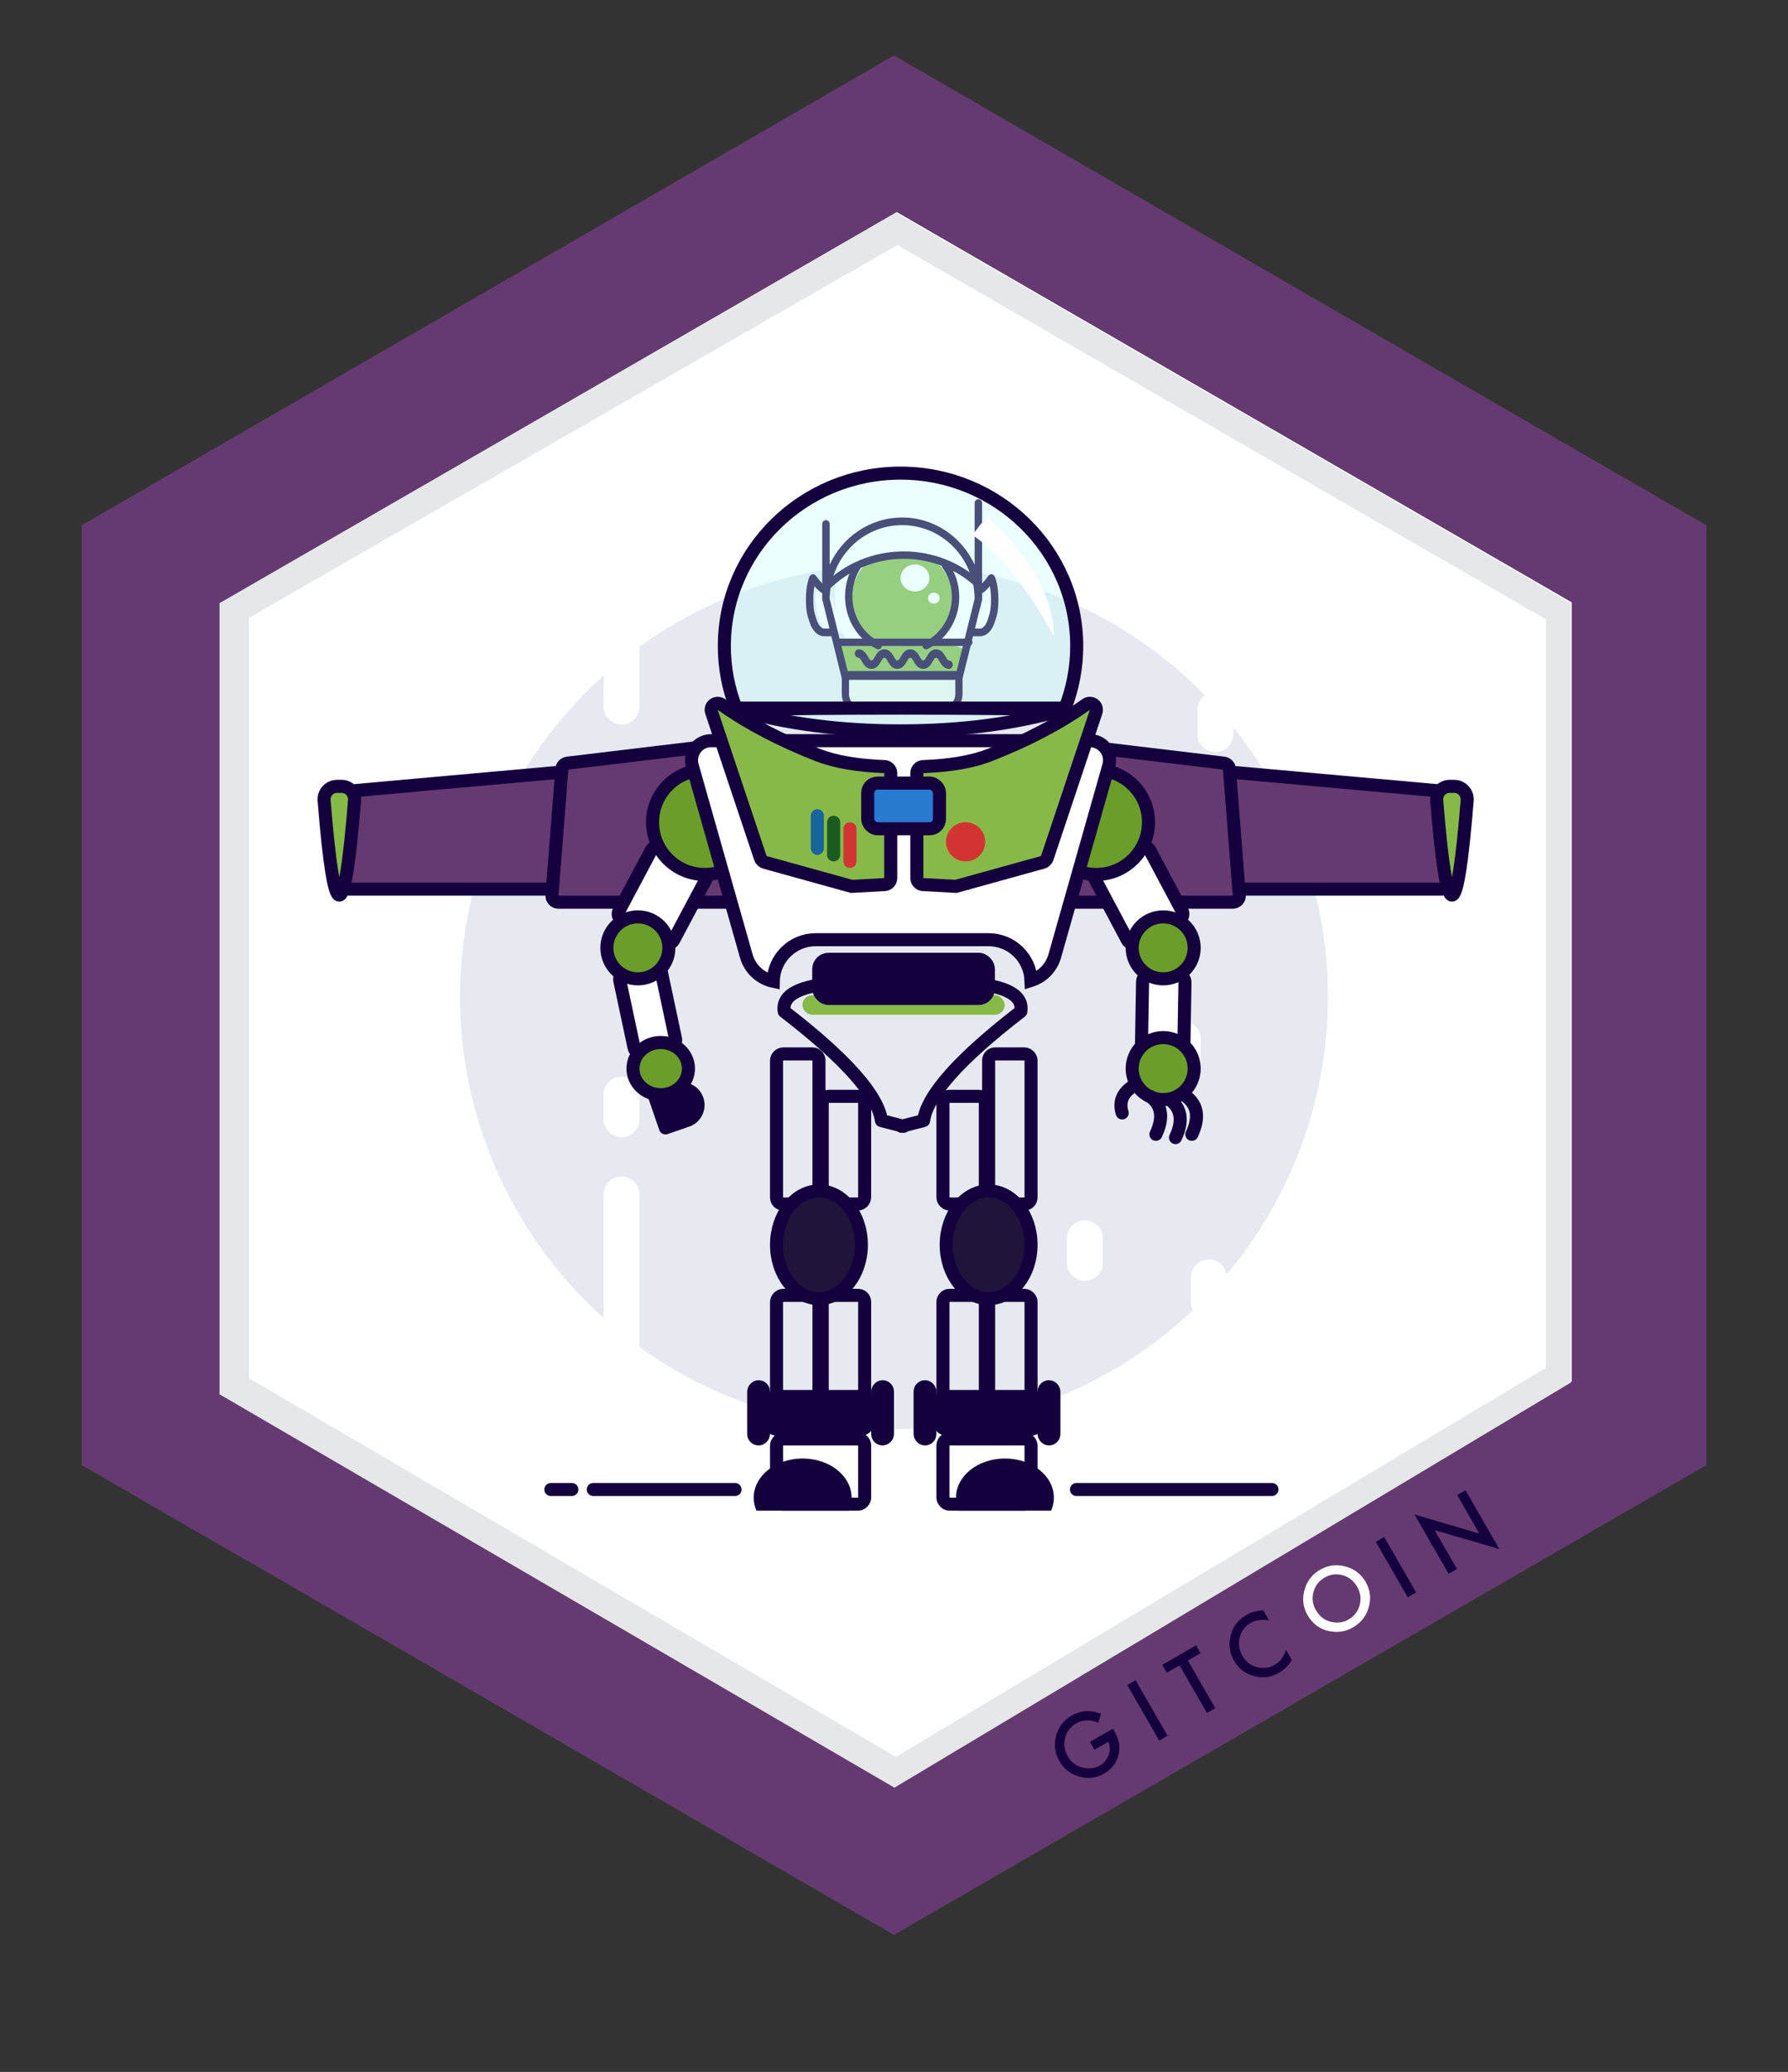 <?xml version="1.0" encoding="UTF-8"?>
<svg width="548px" height="635px" viewBox="0 0 548 635" version="1.1" xmlns="http://www.w3.org/2000/svg" xmlns:xlink="http://www.w3.org/1999/xlink">
    <rect x="0" y="0" width="548" height="635" fill="#333333" stroke="none"/>
    <!-- Generator: Sketch 55.1 (78136) - https://sketchapp.com -->
    <title>Buzz Lightyear Bot</title>
    <desc>Created with Sketch.</desc>
    <g id="Buzz-Lightyear-Bot" stroke="none" stroke-width="1" fill="none" fill-rule="evenodd">
        <g id="Group-2" transform="translate(25, 17)" fill-rule="nonzero">
            <polygon id="Path" fill="#653A71" points="498 144 498 432 249 576 49.89 460.8 48.991 460.35 1.13686838e-13 432 1.13686838e-13 144 249 0"></polygon>
            <path d="M309.065,516.839 L316.088,512.801 L316.408,513.353 C317.149,514.633 317.644,515.861 317.916,517.01 C318.139,518.093 318.135,519.233 317.894,520.43 C317.337,523.114 315.843,525.152 313.407,526.56 C311.028,527.928 308.5,528.244 305.814,527.502 C303.124,526.753 301.087,525.165 299.698,522.749 C298.278,520.281 297.936,517.694 298.673,514.98 C299.409,512.266 301.008,510.192 303.483,508.762 C304.811,507.999 306.209,507.556 307.672,507.434 C309.078,507.337 310.673,507.596 312.434,508.197 L311.611,511.007 C309.149,509.951 306.914,509.999 304.916,511.152 C303.111,512.187 301.963,513.673 301.459,515.624 C300.942,517.541 301.214,519.421 302.269,521.259 C303.356,523.158 304.929,524.324 306.993,524.767 C308.921,525.17 310.621,524.946 312.115,524.091 C313.372,523.368 314.257,522.294 314.774,520.864 C315.282,519.426 315.26,518.084 314.695,516.813 L310.45,519.255 L309.065,516.839 Z" id="Path" fill="#15003E"></path>
            <polygon id="Rectangle" fill="#15003E" transform="translate(326.666, 507.205) rotate(-29.947) translate(-326.666, -507.205) " points="325.189 497.393 328.149 497.392 328.142 517.016 325.183 517.017"></polygon>
            <polygon id="Path" fill="#15003E" points="339.077 491.916 347.468 506.517 344.909 507.99 336.514 493.398 332.606 495.647 331.217 493.236 341.583 487.264 342.968 489.675"></polygon>
            <path d="M362.22,476.587 L363.963,479.625 C361.764,479.235 359.871,479.498 358.289,480.41 C356.546,481.419 355.428,482.897 354.955,484.835 C354.469,486.777 354.749,488.654 355.788,490.46 C356.808,492.245 358.285,493.407 360.191,493.942 C362.101,494.472 363.924,494.236 365.681,493.231 C366.575,492.71 367.262,492.122 367.722,491.465 C367.99,491.114 368.244,490.71 368.476,490.241 C368.708,489.772 368.936,489.241 369.151,488.645 L370.934,491.745 C369.948,493.429 368.638,494.731 367.026,495.665 C364.598,497.064 362.04,497.401 359.35,496.7 C356.651,495.972 354.609,494.402 353.216,491.986 C351.972,489.82 351.586,487.474 352.037,484.953 C352.593,481.857 354.285,479.507 357.08,477.898 C358.605,477.017 360.318,476.578 362.22,476.587" id="Path" fill="#15003E"></path>
            <path d="M375.722,477.962 C374.347,475.568 374.044,473.006 374.806,470.284 C375.569,467.557 377.173,465.487 379.622,464.071 C382.045,462.68 384.621,462.352 387.346,463.084 C390.089,463.821 392.152,465.399 393.55,467.828 C394.952,470.271 395.281,472.853 394.509,475.563 C393.739,478.282 392.113,480.36 389.633,481.785 C387.438,483.056 385.028,483.42 382.408,482.912 C379.516,482.342 377.291,480.689 375.722,477.962 M378.32,476.501 C379.402,478.378 380.923,479.562 382.881,480.044 C384.831,480.531 386.632,480.303 388.279,479.356 C390.062,478.33 391.21,476.848 391.732,474.91 C392.236,472.954 391.982,471.082 390.943,469.293 C389.9,467.477 388.424,466.307 386.509,465.781 C384.595,465.237 382.746,465.478 380.971,466.504 C379.201,467.526 378.066,468.999 377.558,470.933 C377.041,472.857 377.295,474.712 378.32,476.501" id="Shape" fill="#FFFFFF"></path>
            <polygon id="Rectangle" fill="#15003E" transform="translate(402.845, 463.299) rotate(-29.967) translate(-402.845, -463.299) " points="401.368 453.49 404.328 453.489 404.322 473.108 401.362 473.109"></polygon>
            <polygon id="Path" fill="#15003E" points="418.984 465.332 408.535 447.161 428.399 453.002 421.6 441.176 424.158 439.702 434.542 457.755 414.694 451.945 421.547 463.854"></polygon>
            <polygon id="Path" fill="#FFFFFF" points="456.709 167.608 456.709 406.375 249.855 525.983 43 406.375 43 167.608 249.855 48"></polygon>
            <path d="M249.587,48.196 L42.283,167.855 L42.283,410.322 L249.138,530.881 L456.442,406.723 L456.442,167.855 L249.587,48.196 Z M448.797,402.225 L249.587,521.434 L51.277,405.374 L51.277,172.353 L250.037,58.093 L448.797,172.803 L448.797,402.225 Z" id="Shape" fill="#E6E7E8"></path>
        </g>
        <g id="Group-9" transform="translate(274, 301) scale(1, -1) translate(-274, -301) translate(141, 163.5)">
            <ellipse id="Oval" fill="#405D8A" opacity="0.13" cx="133" cy="133" rx="133" ry="132.5"></ellipse>
            <path d="M49.5,19.982 L49.5,72.41" id="Line-5" stroke="#FFFFFF" stroke-width="11" stroke-linecap="round" stroke-linejoin="round"></path>
            <path d="M49.5,221.982 L49.5,274.41" id="Line-5-Copy" stroke="#FFFFFF" stroke-width="11" stroke-linecap="round" stroke-linejoin="round"></path>
            <path d="M49.5,95.5 L49.5,103" id="Line-5-Copy-4" stroke="#FFFFFF" stroke-width="11" stroke-linecap="round" stroke-linejoin="round"></path>
            <path d="M203.5,182.5 L203.5,190" id="Line-5-Copy-5" stroke="#FFFFFF" stroke-width="11" stroke-linecap="round" stroke-linejoin="round"></path>
            <path d="M221.5,112.5 L221.5,120" id="Line-5-Copy-6" stroke="#FFFFFF" stroke-width="11" stroke-linecap="round" stroke-linejoin="round"></path>
            <path d="M191.5,51.5 L191.5,59" id="Line-5-Copy-7" stroke="#FFFFFF" stroke-width="11" stroke-linecap="round" stroke-linejoin="round"></path>
            <path d="M231.5,213.5 L231.5,221" id="Line-5-Copy-9" stroke="#FFFFFF" stroke-width="11" stroke-linecap="round" stroke-linejoin="round"></path>
            <path d="M229.5,39.5 L229.5,47" id="Line-5-Copy-8" stroke="#FFFFFF" stroke-width="11" stroke-linecap="round" stroke-linejoin="round"></path>
        </g>
        <g id="Group-6" transform="translate(99, 145)">
            <g id="Group-5" transform="translate(220, 83.5)" stroke="#15003E" stroke-linecap="round" stroke-width="4">
                <path d="M58.27,8.155 L123.588,14.02 C124.631,14.114 125.425,14.995 125.409,16.041 L125.029,42.029 C125.013,43.122 124.122,44 123.029,44 L50.53,44 C49.426,44 48.53,43.105 48.53,42 C48.53,41.844 48.548,41.689 48.584,41.538 L56.145,9.685 C56.375,8.718 57.28,8.066 58.27,8.155 Z" id="Rectangle-Copy-17" fill="#653A71"></path>
                <path d="M12.873,0.214 L56.045,5.386 C56.991,5.5 57.726,6.265 57.801,7.216 L60.831,45.844 C60.917,46.945 60.095,47.907 58.993,47.994 C58.941,47.998 58.889,48 58.837,48 L2.515,48 C1.41,48 0.515,47.105 0.515,46 C0.515,45.848 0.532,45.697 0.566,45.55 L10.687,1.749 C10.917,0.754 11.859,0.092 12.873,0.214 Z" id="Rectangle" fill="#653A71"></path>
                <path d="M125.323,12.5 L126.679,12.5 C128.888,12.5 130.679,14.291 130.679,16.5 C130.679,16.607 130.674,16.713 130.666,16.82 C129.116,36.162 127.563,45.833 126.008,45.833 C124.452,45.833 122.895,36.163 121.336,16.821 C121.159,14.619 122.8,12.69 125.002,12.513 C125.109,12.504 125.216,12.5 125.323,12.5 Z" id="Rectangle-Copy-5" fill="#87B949"></path>
            </g>
            <g id="Group-5-Copy" transform="translate(65.5, 107.5) scale(-1, 1) translate(-65.5, -107.5) translate(0, 83.5)" stroke="#15003E" stroke-linecap="round" stroke-width="4">
                <path d="M58.27,8.155 L123.588,14.02 C124.631,14.114 125.425,14.995 125.409,16.041 L125.029,42.029 C125.013,43.122 124.122,44 123.029,44 L50.53,44 C49.426,44 48.53,43.105 48.53,42 C48.53,41.844 48.548,41.689 48.584,41.538 L56.145,9.685 C56.375,8.718 57.28,8.066 58.27,8.155 Z" id="Rectangle-Copy-17" fill="#653A71"></path>
                <path d="M12.873,0.214 L56.045,5.386 C56.991,5.5 57.726,6.265 57.801,7.216 L60.831,45.844 C60.917,46.945 60.095,47.907 58.993,47.994 C58.941,47.998 58.889,48 58.837,48 L2.515,48 C1.41,48 0.515,47.105 0.515,46 C0.515,45.848 0.532,45.697 0.566,45.55 L10.687,1.749 C10.917,0.754 11.859,0.092 12.873,0.214 Z" id="Rectangle" fill="#653A71"></path>
                <path d="M125.323,12.5 L126.679,12.5 C128.888,12.5 130.679,14.291 130.679,16.5 C130.679,16.607 130.674,16.713 130.666,16.82 C129.116,36.162 127.563,45.833 126.008,45.833 C124.452,45.833 122.895,36.163 121.336,16.821 C121.159,14.619 122.8,12.69 125.002,12.513 C125.109,12.504 125.216,12.5 125.323,12.5 Z" id="Rectangle-Copy-5" fill="#87B949"></path>
            </g>
            <g id="Group-4" transform="translate(183, 178)">
                <rect id="Rectangle" stroke="#15003E" stroke-width="4" stroke-linecap="round" x="7" y="13" width="13" height="33" rx="2"></rect>
                <rect id="Rectangle-Copy-2" stroke="#15003E" stroke-width="4" stroke-linecap="round" x="21" y="0" width="13" height="46" rx="2"></rect>
                <rect id="Rectangle-Copy-4" stroke="#15003E" stroke-width="4" stroke-linecap="round" x="7" y="74" width="13" height="33" rx="2"></rect>
                <rect id="Rectangle-Copy-3" stroke="#15003E" stroke-width="4" stroke-linecap="round" x="21" y="74" width="13" height="33" rx="2"></rect>
                <rect id="Rectangle-Copy-7" stroke="#15003E" stroke-width="4" stroke-linecap="round" x="7" y="118" width="27" height="20" rx="2"></rect>
                <path d="M11.854,140 C11.301,138.749 11,137.403 11,136 C11,129.373 17.716,124 26,124 C34.284,124 41,129.373 41,136 C41,137.403 40.699,138.749 40.146,140 L11.854,140 Z" id="Combined-Shape" fill="#15003E"></path>
                <ellipse id="Oval" stroke="#15003E" stroke-width="4" fill="#20143B" stroke-linecap="round" cx="21" cy="58.5" rx="13" ry="16.5"></ellipse>
                <rect id="Rectangle" stroke="#15003E" stroke-width="4" fill="#15003E" stroke-linecap="round" x="6" y="105" width="30" height="10" rx="2"></rect>
                <rect id="Rectangle-Copy-5" stroke="#15003E" stroke-width="4" fill="#15003E" stroke-linecap="round" x="38" y="102" width="3" height="16" rx="1.5"></rect>
                <rect id="Rectangle-Copy-6" stroke="#15003E" stroke-width="4" fill="#15003E" stroke-linecap="round" x="0" y="102" width="3" height="16" rx="1.5"></rect>
            </g>
            <g id="Group" transform="translate(152.5, 248) scale(-1, 1) translate(-152.5, -248) translate(132, 178)">
                <rect id="Rectangle-Copy-15" stroke="#15003E" stroke-width="4" stroke-linecap="round" x="7" y="13" width="13" height="33" rx="2"></rect>
                <rect id="Rectangle-Copy-14" stroke="#15003E" stroke-width="4" stroke-linecap="round" x="21" y="0" width="13" height="46" rx="2"></rect>
                <rect id="Rectangle-Copy-13" stroke="#15003E" stroke-width="4" stroke-linecap="round" x="7" y="74" width="13" height="33" rx="2"></rect>
                <rect id="Rectangle-Copy-12" stroke="#15003E" stroke-width="4" stroke-linecap="round" x="21" y="74" width="13" height="33" rx="2"></rect>
                <rect id="Rectangle-Copy-11" stroke="#15003E" stroke-width="4" stroke-linecap="round" x="7" y="118" width="27" height="20" rx="2"></rect>
                <path d="M11.854,140 C11.301,138.749 11,137.403 11,136 C11,129.373 17.716,124 26,124 C34.284,124 41,129.373 41,136 C41,137.403 40.699,138.749 40.146,140 L11.854,140 Z" id="Combined-Shape-Copy" fill="#15003E"></path>
                <ellipse id="Oval-Copy" stroke="#15003E" stroke-width="4" fill="#20143B" stroke-linecap="round" cx="21" cy="58.5" rx="13" ry="16.5"></ellipse>
                <rect id="Rectangle-Copy-10" stroke="#15003E" stroke-width="4" fill="#15003E" stroke-linecap="round" x="6" y="105" width="30" height="10" rx="2"></rect>
                <rect id="Rectangle-Copy-9" stroke="#15003E" stroke-width="4" fill="#15003E" stroke-linecap="round" x="38" y="102" width="3" height="16" rx="1.5"></rect>
                <rect id="Rectangle-Copy-8" stroke="#15003E" stroke-width="4" fill="#15003E" stroke-linecap="round" x="0" y="102" width="3" height="16" rx="1.5"></rect>
            </g>
            <g id="Group-2-Copy" transform="translate(110, 147.5) scale(-1, 1) translate(-110, -147.5) translate(87, 91)">
                <path d="M16.495,30.866 L29.739,23.824 C30.714,23.305 31.925,23.675 32.444,24.651 L42.303,43.193 C42.821,44.168 42.451,45.379 41.476,45.898 L28.232,52.94 C27.256,53.458 26.045,53.088 25.527,52.113 L15.668,33.571 C15.149,32.595 15.52,31.384 16.495,30.866 Z" id="Rectangle-Copy-2" stroke="#15003E" stroke-width="4" fill="#FFFFFF" stroke-linecap="round"></path>
                <path d="M29.219,60.871 L38.218,61.028 C39.322,61.047 40.202,61.958 40.183,63.063 L39.816,84.059 C39.797,85.164 38.886,86.044 37.782,86.024 L28.783,85.867 C27.679,85.848 26.799,84.937 26.818,83.833 L27.185,62.836 C27.204,61.731 28.115,60.852 29.219,60.871 Z" id="Rectangle-Copy-16" stroke="#15003E" stroke-width="4" fill="#FFFFFF" stroke-linecap="round" transform="translate(33.5, 73.448) rotate(11) translate(-33.5, -73.448) "></path>
                <circle id="Oval" stroke="#15003E" stroke-width="4" fill="#6A9E29" stroke-linecap="round" cx="16" cy="16" r="16"></circle>
                <circle id="Oval-Copy-2" stroke="#15003E" stroke-width="4" fill="#6A9E29" stroke-linecap="round" cx="36.5" cy="54.5" r="9.5"></circle>
                <path d="M23.653,96.03 C23.766,96.01 23.882,96 24,96 L30,96 C31.105,96 32,96.895 32,98 L32,108 C32,109.105 31.105,110 30,110 L24,110 C23.882,110 23.766,109.99 23.653,109.97 C23.438,109.99 23.22,110 23,110 C19.134,110 16,106.866 16,103 C16,99.134 19.134,96 23,96 C23.22,96 23.438,96.01 23.653,96.03 Z" id="Combined-Shape" fill="#15003E" transform="translate(24, 103) rotate(19) translate(-24, -103) "></path>
                <ellipse id="Oval-Copy-3" stroke="#15003E" stroke-width="4" fill="#6A9E29" stroke-linecap="round" cx="29.5" cy="91.5" rx="8.5" ry="8"></ellipse>
            </g>
            <g id="Group-2" transform="translate(221, 91)" stroke="#15003E" stroke-linecap="round" stroke-width="4">
                <path d="M16.495,30.866 L29.739,23.824 C30.714,23.305 31.925,23.675 32.444,24.651 L42.303,43.193 C42.821,44.168 42.451,45.379 41.476,45.898 L28.232,52.94 C27.256,53.458 26.045,53.088 25.527,52.113 L15.668,33.571 C15.149,32.595 15.52,31.384 16.495,30.866 Z" id="Rectangle-Copy-2" fill="#FFFFFF"></path>
                <path d="M32.219,62.871 L41.218,63.028 C42.322,63.047 43.202,63.958 43.183,65.063 L42.816,86.059 C42.797,87.164 41.886,88.044 40.782,88.024 L31.783,87.867 C30.679,87.848 29.799,86.937 29.818,85.833 L30.185,64.836 C30.204,63.731 31.115,62.852 32.219,62.871 Z" id="Rectangle-Copy-16" fill="#FFFFFF"></path>
                <circle id="Oval" fill="#6A9E29" cx="16" cy="16" r="16"></circle>
                <circle id="Oval-Copy-2" fill="#6A9E29" cx="36.5" cy="54.5" r="9.5"></circle>
                <circle id="Oval-Copy-3" fill="#6A9E29" cx="36.5" cy="91.5" r="9.5"></circle>
                <path d="M27,97.041 C23.938,99.143 22.917,101.828 23.938,105.097" id="Path-13"></path>
                <path d="M35.719,100.041 C32.185,102.721 31.611,106.59 33.997,111.648" id="Path-13-Copy" transform="translate(34.137, 105.845) scale(-1, 1) translate(-34.137, -105.845) "></path>
                <path d="M41.719,101.041 C38.185,103.721 37.611,107.59 39.997,112.648" id="Path-13-Copy-2" transform="translate(40.137, 106.845) scale(-1, 1) translate(-40.137, -106.845) "></path>
                <path d="M46.719,100.041 C43.185,102.721 42.611,106.59 44.997,111.648" id="Path-13-Copy-3" transform="translate(45.137, 105.845) scale(-1, 1) translate(-45.137, -105.845) "></path>
            </g>
            <path d="M177,79 C195.409,79 212.076,76.833 227,72.5 C212.076,72.167 195.409,72 177,72 C158.591,72 141.924,72.167 127,72.5 C141.924,76.833 158.591,79 177,79 Z" id="Oval" stroke="#15003E" stroke-width="4" fill-opacity="0.311" fill="#BAFFFA" stroke-linecap="round" stroke-linejoin="round"></path>
            <g id="Group-3" transform="translate(112.938, 67)">
                <rect id="Rectangle-Copy-18" fill="#87B949" x="34" y="93" width="62" height="6" rx="3"></rect>
                <rect id="Rectangle" stroke="#15003E" stroke-width="4" fill="#15003E" stroke-linecap="round" x="39" y="82" width="52" height="12" rx="3"></rect>
                <path d="M104.052,88.493 C103.786,81.548 98.072,76 91.062,76 L38.062,76 C30.964,76 25.195,81.689 25.064,88.755 C21.147,87.915 17.92,84.976 16.793,81.003 L0.229,22.638 C-0.675,19.45 1.176,16.133 4.364,15.228 C4.896,15.077 5.448,15 6.002,15 L122.122,15 C125.436,15 128.122,17.686 128.122,21 C128.122,21.554 128.046,22.105 127.894,22.638 L111.331,81.003 C110.301,84.635 107.516,87.403 104.052,88.493 Z" id="Combined-Shape" stroke="#15003E" stroke-width="4" fill="#FFFFFF" stroke-linecap="round"></path>
                <path d="M9.182,3.908 C17.392,9.752 27.267,14.925 38.807,19.429 C44.008,21.459 50.784,22.63 59.137,22.944 C60.212,22.984 61.062,23.867 61.062,24.942 L61.062,57.106 C61.062,58.168 60.231,59.045 59.171,59.103 L49.069,59.654 L22.477,52.284 C21.836,52.106 21.325,51.622 21.114,50.991 L6.126,6.172 C5.775,5.124 6.341,3.991 7.388,3.641 C7.995,3.438 8.661,3.537 9.182,3.908 Z" id="Rectangle" stroke="#15003E" stroke-width="4" fill="#87B949" stroke-linecap="round"></path>
                <path d="M74.182,3.908 C82.392,9.752 92.267,14.925 103.807,19.429 C109.008,21.459 115.784,22.63 124.137,22.944 C125.212,22.984 126.062,23.867 126.062,24.942 L126.062,57.106 C126.062,58.168 125.231,59.045 124.171,59.103 L114.069,59.654 L87.477,52.284 C86.836,52.106 86.325,51.622 86.114,50.991 L71.126,6.172 C70.775,5.124 71.341,3.991 72.388,3.641 C72.995,3.438 73.661,3.537 74.182,3.908 Z" id="Rectangle-Copy" stroke="#15003E" stroke-width="4" fill="#87B949" stroke-linecap="round" transform="translate(97.562, 29.827) scale(-1, 1) translate(-97.562, -29.827) "></path>
                <rect id="Rectangle-Copy-19" stroke="#15003E" stroke-width="4" fill="#297AD1" stroke-linecap="round" x="54" y="28" width="22" height="14" rx="3"></rect>
                <circle id="Oval" fill="#D33431" cx="84" cy="46" r="6"></circle>
                <path d="M48.562,42 L48.562,52" id="Line" stroke="#D33431" stroke-width="4" stroke-linecap="round"></path>
                <path d="M43.562,40 L43.562,50" id="Line-Copy" stroke="#195B20" stroke-width="4" stroke-linecap="round"></path>
                <path d="M38.562,38 L38.562,48" id="Line-Copy-2" stroke="#17659C" stroke-width="4" stroke-linecap="round"></path>
                <path d="M64.338,133.016 L58.214,131.432 C57.108,123.596 47.177,112.452 28.421,98 C27.207,90.681 39.291,87.868 64.675,89.563 C90.059,87.868 102.144,90.681 100.929,98 C82.174,112.452 72.243,123.596 71.136,131.432 L65.012,133.016 L65.012,133.19 L64.675,133.103 L64.338,133.19 L64.338,133.016 Z" id="Combined-Shape" stroke="#15003E" stroke-width="4" stroke-linecap="round" stroke-linejoin="round"></path>
            </g>
            <g id="Group-8" transform="translate(148, 8)" fill-rule="nonzero">
                <path d="M55.791,27.543 C53.825,29.544 54.314,31.882 53.795,34.168 C53.551,33.638 53.285,33.12 53.028,32.597 C53.152,31.996 53.248,31.397 53.302,30.803 C53.405,29.673 53.349,28.522 53.179,27.369 C53.18,27.191 53.146,27.031 53.084,26.876 C52.517,23.64 51.103,20.421 49.712,17.704 C49.444,17.182 48.888,17.043 48.383,17.159 C47.388,15.281 46.093,13.55 44.428,12.477 C40.773,10.119 35.506,11.282 31.356,11.319 C28.156,11.348 24.795,11.239 21.592,11.827 C15.556,12.562 11.349,15.583 9.263,22.721 C9.11,23.243 9.357,23.721 9.739,24.027 C8.608,27.249 8.615,31.089 9.299,34.714 C8.203,31.118 5.402,22.693 3.226,28.305 C2.538,30.079 3.531,36.75 4.74,38.56 C6.4,41.044 8.913,40.324 11.254,40.983 C12.94,44.36 15.584,43.699 19.47,43.77 C20.549,43.79 21.146,42.194 20.29,41.475 C15.836,37.737 12.915,29.789 14.601,24.179 C15.542,21.044 18,19.272 20.997,18.185 C26.214,17.015 32.221,17.1 37.671,17.24 C39.545,17.775 41.359,18.416 43.142,19.27 C43.576,19.478 44.023,19.389 44.378,19.156 C44.383,19.165 44.387,19.172 44.392,19.181 C44.272,19.306 44.176,19.449 44.105,19.612 C43.552,19.931 43.197,20.667 43.56,21.464 C45.352,25.395 44.992,31.137 43.779,35.056 C43.752,35.144 43.709,35.278 43.667,35.409 C42.863,37.126 41.945,38.705 41.654,40.601 C41.605,40.602 41.548,40.599 41.501,40.601 C39.864,40.662 39.944,43.304 41.579,43.243 C42.906,43.193 44.752,43.392 46.43,43.209 C46.079,44.692 48.146,45.792 48.707,44.266 C49.004,43.455 49.349,42.618 49.706,41.77 C49.923,41.517 50.122,41.243 50.265,40.902 C50.443,40.478 50.564,40.015 50.653,39.532 C51.101,38.475 51.536,37.402 51.929,36.326 C52.031,36.577 52.149,36.818 52.247,37.072 C51.402,37.618 51.322,39.215 52.568,39.48 C58.031,40.642 57.792,32.036 57.998,28.395 C58.068,27.161 56.514,26.807 55.791,27.543 Z" id="Shape" fill="#FFFFFF"></path>
                <polygon id="Shape" fill="#87B949" points="10 45 45.953 45 49 46.117 46.709 54 12.263 54"></polygon>
                <path d="M42.052,65 L16.948,65 C14.215,65 12,62.635 12,59.718 L12,54 L47,54 L47,59.718 C47,62.635 44.785,65 42.052,65" id="Shape" fill="#EFF4EE"></path>
                <path d="M41.96,66 L17.04,66 C13.709,66 11,63.179 11,59.711 L11,53 L48,53 L48,59.711 C48,63.179 45.291,66 41.96,66 Z M13.209,55.364 L13.209,59.71 C13.209,61.875 14.911,63.636 17.004,63.636 L41.996,63.636 C44.089,63.636 45.791,61.875 45.791,59.71 L45.791,55.364 L13.209,55.364 Z" id="Shape" fill="#15003E"></path>
                <path d="M23.273,45 C17.813,42.581 14,37.078 14,30.676 C14,26.898 15.329,23.433 17.54,20.73 C20.383,17.255 38.266,17.077 41.106,20.313 C43.62,23.169 45.005,26.857 45,30.676 C45,37.078 41.187,42.58 35.729,44.999" id="Shape" fill="#87B949"></path>
                <path d="M22.17,46 C22.005,46 21.838,45.963 21.68,45.882 C15.709,42.856 12,36.682 12,29.769 C12,26.338 12.935,23.003 14.704,20.125 C15.037,19.581 15.728,19.425 16.25,19.771 C16.771,20.118 16.923,20.839 16.59,21.382 C15.053,23.885 14.239,26.785 14.239,29.769 C14.239,35.782 17.466,41.152 22.66,43.784 C23.216,44.066 23.448,44.764 23.177,45.343 C22.984,45.759 22.584,46 22.17,46 Z M36.848,46 C36.431,46 36.029,45.766 35.83,45.36 C35.549,44.789 35.776,44.094 36.338,43.807 C41.513,41.168 44.727,35.869 44.727,29.979 C44.732,26.668 43.718,23.51 41.794,20.843 C41.422,20.328 41.531,19.604 42.036,19.225 C42.543,18.846 43.254,18.958 43.626,19.472 C45.84,22.54 47.007,26.174 47,29.98 C47,36.751 43.304,42.843 37.355,45.877 C37.192,45.961 37.019,46 36.848,46 Z" id="Shape" fill="#15003E"></path>
                <path d="M47.984,55 L11.015,55 L5,30.649 C5,30.555 5,30.459 5.001,30.365 C5,30.345 5,30.325 5,30.304 L5,7.583 C5,6.938 5.512,6.415 6.143,6.415 C6.773,6.415 7.285,6.938 7.285,7.583 L7.285,20.091 C11.189,11.543 19.679,5.607 29.5,5.607 C39.32,5.607 47.808,11.542 51.713,20.087 L51.713,1.168 C51.713,0.523 52.225,0 52.856,0 C53.487,0 53.998,0.523 53.998,1.168 L53.998,30.304 C53.998,30.313 53.998,30.322 53.998,30.331 C54,30.437 54,30.543 54,30.649 L53.965,30.937 L47.984,55 Z M12.792,52.664 L46.206,52.664 L51.714,30.505 C51.638,18.051 41.702,7.943 29.499,7.943 C17.297,7.943 7.362,18.051 7.285,30.505 L12.792,52.664 Z" id="Shape" fill="#15003E"></path>
                <path d="M53.31,42 L50.912,42 C50.285,42 49.777,41.474 49.777,40.826 C49.777,40.178 50.285,39.653 50.912,39.653 L53.31,39.653 C54.829,39.653 55.61,37.307 55.751,36.836 C55.826,36.586 55.904,36.351 55.981,36.115 C56.366,34.948 56.729,33.845 56.729,30.541 C56.729,28.919 56.56,27.612 56.368,26.647 C54.432,28.941 53.643,28.941 53.31,28.941 C52.683,28.941 52.174,28.415 52.174,27.767 C52.174,27.178 52.593,26.69 53.14,26.606 C53.604,26.339 54.877,24.909 55.929,23.467 C56.168,23.14 56.558,22.965 56.95,23.006 C57.345,23.047 57.69,23.298 57.862,23.668 C57.908,23.769 59,26.183 59,30.541 C59,34.234 58.559,35.574 58.132,36.871 C58.061,37.086 57.99,37.301 57.922,37.53 C57.083,40.329 55.359,42 53.31,42 Z M8.088,42 L5.69,42 C3.642,42 1.917,40.329 1.078,37.531 C1.01,37.301 0.939,37.086 0.868,36.871 C0.441,35.574 0,34.234 0,30.541 C0,26.183 1.092,23.769 1.138,23.668 C1.31,23.298 1.655,23.047 2.05,23.006 C2.446,22.965 2.832,23.14 3.071,23.467 C4.123,24.909 5.396,26.339 5.86,26.606 C6.407,26.69 6.826,27.178 6.826,27.767 C6.826,28.415 6.318,28.941 5.69,28.941 C5.358,28.941 4.568,28.94 2.632,26.647 C2.44,27.612 2.272,28.919 2.272,30.541 C2.272,33.845 2.635,34.948 3.019,36.115 C3.097,36.351 3.175,36.586 3.249,36.837 C3.39,37.307 4.171,39.653 5.69,39.653 L8.088,39.653 C8.715,39.653 9.224,40.178 9.224,40.826 C9.224,41.474 8.715,42 8.088,42 Z" id="Shape" fill="#15003E"></path>
                <path d="M49.902,45 L10.026,45 C9.395,45 8.882,44.493 8.882,43.867 C8.882,43.242 9.395,42.735 10.026,42.735 L49.902,42.735 C50.533,42.735 51.045,43.242 51.045,43.867 C51.045,44.493 50.533,45 49.902,45 Z M6.161,28.136 C5.869,28.136 5.576,28.029 5.35,27.813 C4.891,27.377 4.882,26.659 5.331,26.212 C11.92,19.627 20.684,16 30.009,16 C38.791,16 47.181,19.269 53.635,25.204 C54.102,25.633 54.124,26.35 53.684,26.805 C53.244,27.26 52.509,27.281 52.043,26.852 C46.022,21.315 38.197,18.265 30.009,18.265 C21.316,18.265 13.141,21.65 6.992,27.794 C6.764,28.022 6.462,28.136 6.161,28.136 Z" id="Shape" fill="#15003E"></path>
                <path d="M37.841,24.139 C37.841,26.424 35.862,28.277 33.421,28.278 C30.98,28.278 29,26.425 29,24.139 L29,24.138 C29,21.853 30.98,20 33.421,20 C35.862,20.001 37.84,21.853 37.841,24.139 M41,30.326 C41,31.251 40.2,32 39.212,32 C38.225,32 37.425,31.251 37.425,30.326 C37.425,29.402 38.225,28.652 39.212,28.652 C40.2,28.652 41,29.402 41,30.326" id="Shape" fill="#FFFFFF"></path>
                <path d="M43.877,52 C42.281,52 41.484,50.621 40.956,49.708 C40.455,48.841 40.245,48.571 39.912,48.571 C39.579,48.571 39.37,48.841 38.868,49.708 C38.342,50.621 37.544,52 35.95,52 C34.355,52 33.559,50.621 33.031,49.709 C32.53,48.841 32.32,48.571 31.987,48.571 C31.653,48.571 31.442,48.841 30.941,49.709 C30.413,50.621 29.616,52 28.02,52 C26.426,52 25.629,50.621 25.102,49.709 C24.6,48.841 24.391,48.571 24.057,48.571 C23.722,48.571 23.513,48.841 23.01,49.71 C22.483,50.622 21.686,52 20.09,52 C18.495,52 17.697,50.622 17.169,49.709 C16.667,48.842 16.457,48.571 16.123,48.571 C15.503,48.571 15,47.996 15,47.286 C15,46.576 15.503,46 16.123,46 C17.719,46 18.516,47.378 19.044,48.29 C19.546,49.158 19.755,49.429 20.09,49.429 C20.424,49.429 20.635,49.159 21.136,48.291 C21.664,47.379 22.462,46 24.057,46 C25.652,46 26.448,47.379 26.976,48.291 C27.477,49.159 27.687,49.429 28.02,49.429 C28.354,49.429 28.565,49.159 29.066,48.291 C29.594,47.379 30.391,46 31.987,46 C33.581,46 34.378,47.379 34.905,48.291 C35.407,49.159 35.616,49.429 35.95,49.429 C36.283,49.429 36.493,49.159 36.994,48.291 C37.521,47.379 38.317,46 39.912,46 C41.507,46 42.303,47.379 42.831,48.291 C43.332,49.159 43.543,49.429 43.877,49.429 C44.497,49.429 45,50.005 45,50.715 C45,51.425 44.497,52 43.877,52 Z" id="Shape" fill="#15003E"></path>
            </g>
            <path d="M126.574,72 C124.265,66.102 123,59.696 123,53 C123,23.729 147.177,4.26325641e-14 177,4.26325641e-14 C206.823,4.26325641e-14 231,23.729 231,53 C231,59.696 229.735,66.102 227.426,72 L126.574,72 Z" id="Combined-Shape" stroke="#15003E" stroke-width="4" fill-opacity="0.311" fill="#BAFFFA" stroke-linecap="round"></path>
            <path d="M199.045,19 C200.39,17.146 201.875,15.245 203.5,13.297 C217.167,26.099 224,38.333 224,50 C223.969,50.1 212.746,28 199.045,19 Z" id="Path-16" fill="#FFFFFF"></path>
        </g>
        <path d="M329.93,456.5 L389.831,456.5" id="Line-3-Copy" stroke="#15003E" stroke-width="4" stroke-linecap="round"></path>
        <path d="M181.831,456.5 L225.269,456.5" id="Line-3-Copy-2" stroke="#15003E" stroke-width="4" stroke-linecap="round"></path>
        <path d="M168.831,456.5 L175.269,456.5" id="Line-3-Copy-3" stroke="#15003E" stroke-width="4" stroke-linecap="round"></path>
    </g>
</svg>